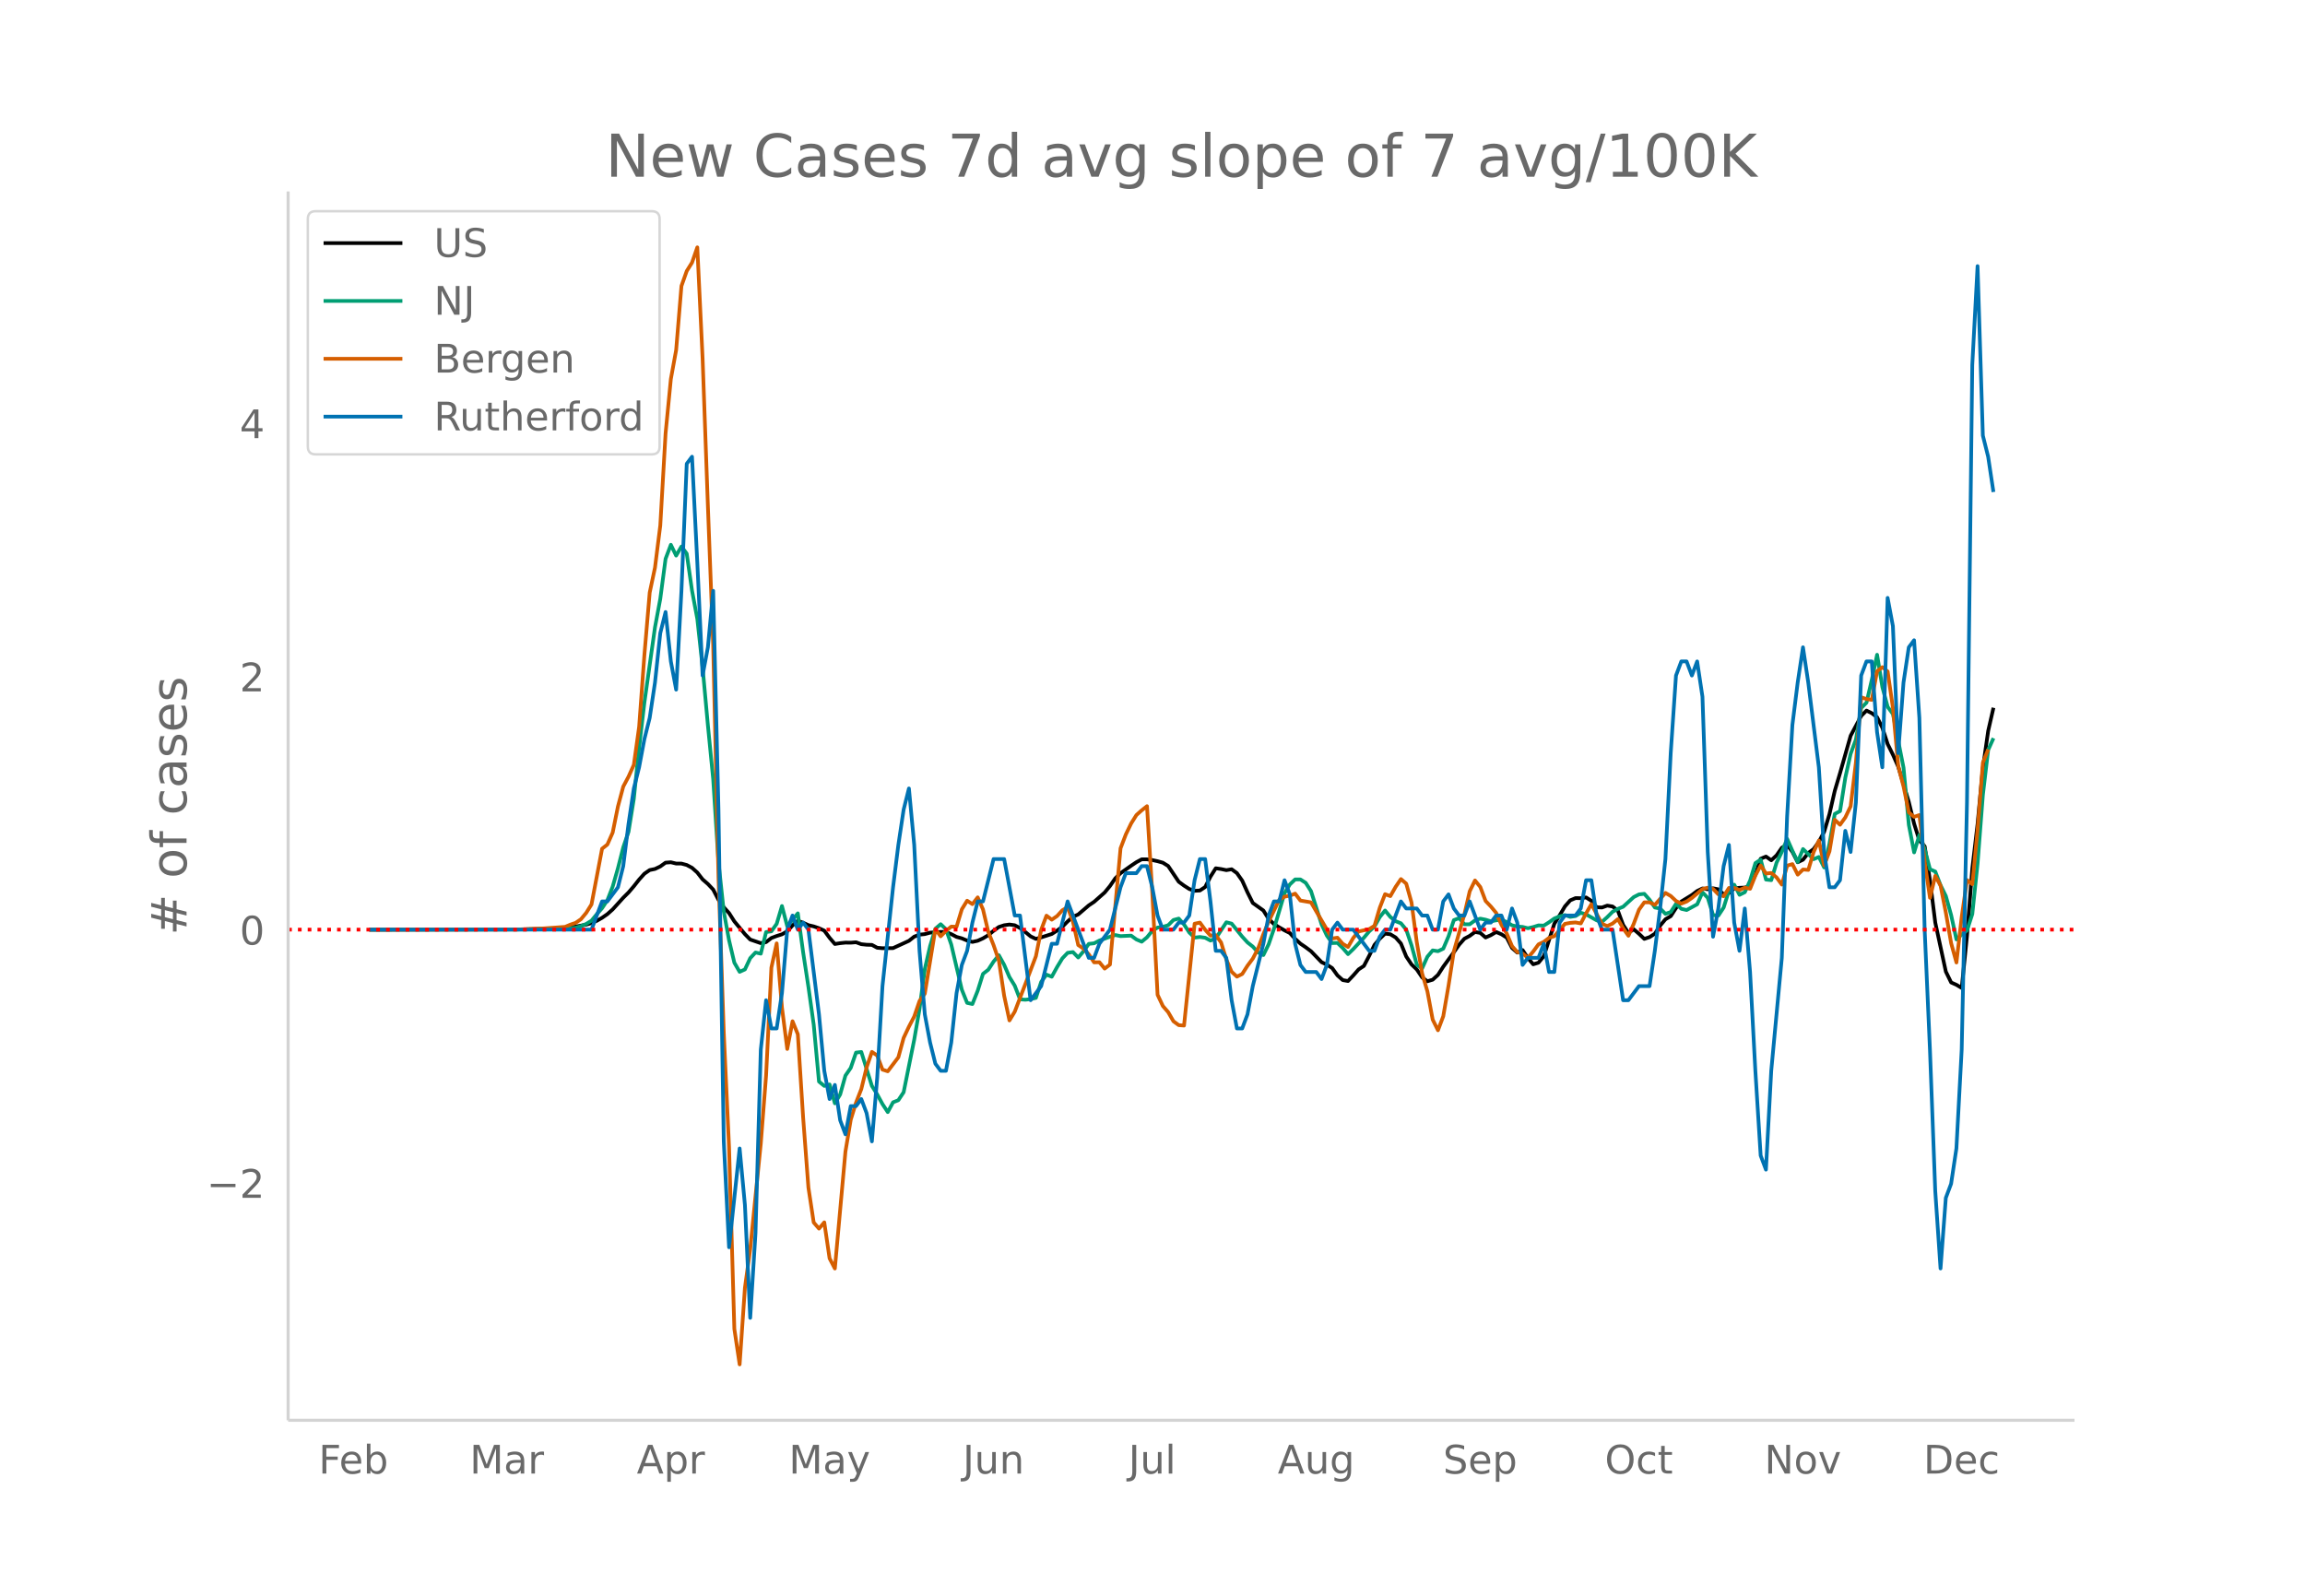 <svg height="864" viewBox="0 0 936 648" width="1248" xmlns="http://www.w3.org/2000/svg" xmlns:xlink="http://www.w3.org/1999/xlink"><defs><style>*{stroke-linecap:butt;stroke-linejoin:round}</style></defs><g id="figure_1"><path d="M0 648h936V0H0z" fill="#fff" id="patch_1"/><g id="axes_1"><path d="M117 576.72h725.4V77.76H117z" fill="none" id="patch_2"/><path clip-path="url(#p085fb343ad)" d="M149.973 377.496l62.293-.103 10.74-.246 4.297-.22 6.444-.677 4.296-.785 2.148-.626 2.148-.926 2.148-1.223 2.148-1.49 2.149-1.913 4.296-4.743 2.148-2.135 2.148-2.516 2.148-2.725 2.148-2.386 2.148-1.483 2.148-.445 2.148-1.022 2.148-1.54 2.148-.155 2.148.52 2.148.009 2.148.574 2.148 1.146 2.148 1.92 2.149 2.773 2.148 1.869 2.148 2.27 2.148 4.157 2.148 3.025 2.148 2.368 2.148 3.372 4.296 5.181 2.148 2.193 4.296 1.474 2.148-.423 2.148-1.675 2.148-.814 2.148-.678 2.149-1.232 2.148-2.382 2.148-1.855 2.148.754 2.148.99 2.148.506 2.148.731 2.148.985 2.148 2.91 2.148 2.516 2.148-.34 2.148-.222 2.148.03 2.148-.173 2.148.786 2.148.225 2.148.06 2.149 1.157 2.148.192 4.296-.044 6.444-2.953 2.148-1.704 2.148-.803 2.148-.228 2.148-.59 4.296-.302 2.148.029 2.148.865 2.148 1.133 2.148.593 2.149.893 2.148.551 2.148-.472 2.148-.978 2.148-1.274 2.148-1.794 2.148-1.546 2.148-.703 2.148-.3 2.148.302 2.148 1.129 2.148 1.609 2.148 1.781 2.148 1.016 2.148-.606 4.297-1.38 2.148-1.384 2.148-1.542 2.148-2.186 2.148-1.875 2.148-.949 4.296-3.679 2.148-1.441 4.296-3.789 2.148-2.625 2.148-3.117 2.148-2.099 4.296-3.037 2.148-1.443 2.149-1.15 2.148-.002 2.148.3 2.148.46 2.148.607 2.148 1.333 4.296 6.394 2.148 1.58 2.148 1.38 2.148.728 2.148-.121 2.148-1.423 2.148-4.212 2.148-3.398 2.148.315 2.149.45 2.148-.367 2.148 1.57 2.148 3.06 2.148 4.77 2.148 4.296 4.296 3.057 2.148 3.432 2.148 2.063 2.148 1.355 2.148 1.214 2.148 1.085 2.148 2.344 2.148 1.97 2.148 1.464 2.148 1.605 4.297 4.455 2.148 1.003 2.148 1.375 2.148 2.982 2.148 1.91 2.148.384 2.148-2.274 2.148-2.448 2.148-1.414 2.148-4.107 2.148-4.432 2.148-2.521 2.148-2.052 2.148.253 2.148 1.311 2.149 2.443 2.148 5.274 2.148 3.222 2.148 2.058 2.148 3.192 2.148 1.595 2.148-.64 2.148-1.95 2.148-3.324 4.296-5.878 2.148-3.062 2.148-2.443 2.148-1.142 2.148-1.585 2.148.386 2.148 1.861 2.149-.954 2.148-1.278 2.148.925 2.148 1.354 2.148 4.198 2.148 1.879 2.148-1.014 2.148 3.235 2.148 2.538 2.148-.655 2.148-2.614 4.296-13.219 2.148-3.403 2.148-3.629 2.148-2.448 2.149-.914 2.148.025 2.148-.295 2.148 1.38 2.148 2.615 2.148.09 2.148-.772 2.148.359 2.148 1.676 2.148 5.815 2.148 3.258 2.148-1.505 2.148 1.864 2.148 2.053 2.148-.727 2.148-1.383 2.148-3.299 2.149-2.562 2.148-1.256 2.148-3.328 2.148-2.626 4.296-2.641 2.148-1.633 2.148-1.036 2.148.341 2.148-.397 2.148.425 2.148 2.051 2.148-.53 2.148-1.894 2.148-.255 2.148-.092 2.148-.624 2.149-4.584 2.148-6.496 2.148-.886 2.148 1.513 2.148-2.003 2.148-3.099 2.148-1.16 2.148 2.852 2.148 4.207 2.148-1.032 2.148-2.742 2.148-1.568 2.148-2.973 2.148-4.068 2.148-7.186 2.148-9.403 2.149-7.25 4.296-15.137 4.296-8.072 2.148-2.16 2.148 1.058 2.148 1.638 2.148 4.304 2.148 6.607 2.148 4.332 2.148 4.863 4.296 14.336 2.148 8.805 2.148 6.813 2.148 2.36 2.149 13.877 2.148 17.117 4.296 19.903 2.148 4.39 2.148.959 2.148 1.284 2.148-21.24 2.148-27.263 2.148-18.18 2.148-22.652 2.148-15.047 2.148-9.407h0" fill="none" stroke="#000" stroke-linecap="round" stroke-width="1.5" id="line2d_1"/><path clip-path="url(#p085fb343ad)" d="M149.973 377.496l70.886-.1 6.444-.207 6.444-.449 2.148-.673 2.148-.892 2.148-1.317 2.148-2.635 2.148-2.433 2.148-3.237 2.149-5.51 2.148-7.49 2.148-8.459 2.148-6.337 2.148-13.385 2.148-20.809 2.148-18.298 4.296-30.52 2.148-11.559 2.148-16.255 2.148-5.712 2.148 4.39 2.148-3.68 2.148 2.882 2.148 15.008 2.148 11.506 2.149 19.687 2.148 23.485 2.148 21.89 2.148 33.644 2.148 20.064 2.148 11.737 2.148 9.084 2.148 3.715 2.148-.974 2.148-4.578 2.148-2.298 2.148.473 2.148-8.777 2.148-.29 2.148-3.036 2.148-7.247 2.149 8.222 4.296-5.245 2.148 15.794 2.148 14.058 2.148 15.333 2.148 23.125 2.148 1.766 2.148-.591 2.148 7.655 2.148-3.591 2.148-7.673 2.148-3.119 2.148-6.213 2.148-.254 4.296 13.786 2.149 3.42 2.148 3.951 2.148 3.255 2.148-3.976 2.148-.844 2.148-3.249 4.296-21.317 2.148-12.439 2.148-16.249 2.148-9.327 2.148-7.052 2.148-1.843 2.148 2.038 2.148 6.214 4.296 18.346 2.149 5.35 2.148.468 2.148-5.4 2.148-6.85 2.148-1.678 2.148-3.302 2.148-2.587 2.148 3.886 2.148 4.986 2.148 3.49 2.148 5.547 2.148.165 2.148-.248 2.148-.502 2.148-6.503 2.148-2.942 2.149.85 2.148-3.91 2.148-3.543 2.148-2.25 2.148-.308 2.148 2.21 2.148-2.511 2.148-3.024 2.148-.237 2.148-1.116 4.296-1.536 2.148-.708 2.148.449 4.296-.207 2.148 1.565 2.149.91 2.148-1.784 2.148-2.634 2.148-1.318 2.148-.295 2.148-.65 2.148-2.132 2.148-.579 2.148 2.404 2.148 3.272 2.148 2.05 2.148-.248 2.148.307 2.148 1.146 2.148-.886 4.297-6.539 2.148.538 4.296 5.292 2.148 2.357 2.148 1.683 2.148 2.375 2.148 1.057 2.148-4.389 2.148-6.284 4.296-14.43 2.148-3.562 2.148-2.043 2.148.006 2.148 1.376 2.148 3.367 4.297 13.514 2.148 4.554 2.148 3.03 2.148-.071 2.148 2.09 2.148 2.476 2.148-2.068 4.296-4.607 2.148-2.569 2.148-1.961 2.148-3.851 2.148-2.664 2.148 2.617 2.148 1.736 2.149.833 2.148 2.605 2.148 6.367 2.148 7.844 2.148 1.53 2.148-4.767 2.148-2.57 2.148.338 2.148-1.028 2.148-5.039 2.148-6.562 2.148-.809 2.148 2.499 2.148.005 2.148-1.583 2.148-.714 2.148.425 2.149.668 2.148-.408 2.148-.195 2.148.91 2.148 1.31 2.148.491 2.148.16 2.148.537 2.148-.484 2.148-.674 2.148.09 2.148-1.365 2.148-1.53 2.148-.863 2.148-.513 2.148.732 2.149-.343 2.148-1.334 2.148.667 4.296 2.416 2.148.602 2.148-1.92 2.148-2.161 2.148-1.17 2.148-.88 4.296-3.916 2.148-1.099 2.148-.23 2.148 2.416 2.148 3.142 2.148.426 2.149 2.155 2.148-.744 2.148-3.349 2.148 2.05 2.148.49 4.296-2.333 2.148-4.844 2.148 2.227 2.148 7.035 2.148.16 2.148-3.26 2.148-6.876 2.148-2.398 2.148 4.117 2.148-1.064 2.148-4.772 2.149-7.058 2.148-1.389 2.148 8.087 2.148.236 2.148-7.106 2.148-4.377 2.148-5.274 2.148 4.873 2.148 4.495 2.148-5.245 4.296 4.122 2.148-.91 2.148 4.265 2.148-9.68 2.148-12.056 2.149-1.146 2.148-13.62 2.148-9.658 2.148-5.812 2.148-12.805 2.148-2.144 2.148-9.256 2.148-10.195 2.148 13.166 2.148 8.003 2.148 2.912 4.296 21.778 2.148 23.213 2.148 11.187 2.148-7.094 2.148 5.783 2.149 8.145 2.148.945 2.148 5.57 2.148 4.383 2.148 7.75 2.148 9.869 2.148-1.99 2.148-1.678 2.148-6.663 2.148-20.602 2.148-27.814 2.148-18.216 2.148-4.76h0" fill="none" stroke="#009e73" stroke-linecap="round" stroke-width="1.5" id="line2d_2"/><path clip-path="url(#p085fb343ad)" d="M149.973 377.496l60.145-.056 6.445-.281 4.296-.17 8.592-.618 2.148-.9 2.148-.732 2.148-1.464 2.148-2.588 2.148-3.433 4.296-22.624 2.148-1.688 2.149-4.84 2.148-10.637 2.148-8.048 2.148-4.052 2.148-4.783 2.148-15.42 2.148-29.265 2.148-25.269 2.148-10.13 2.148-17.108 2.148-37.369 2.148-22.117 2.148-11.762 2.148-26 2.148-6.078 2.148-3.433 2.148-6.191 2.149 45.135 2.148 59.936 2.148 56.503 2.148 94.04 2.148 63.144 2.148 46.71 2.148 73.725 2.148 14.407 2.148-31.122 2.148-15.701 4.296-42.884 2.148-27.576 2.148-43.84 2.148-9.85 2.148 26.057 2.149 16.827 2.148-11.255 2.148 5.29 2.148 33.767 2.148 28.476 2.148 14.182 2.148 2.477 2.148-2.533 2.148 14.632 2.148 4.109 4.296-47.499 2.148-12.888 2.148-6.978 2.148-5.515 2.148-8.78 2.148-6.303 2.149 1.464 2.148 5.74 2.148.675 4.296-5.684 2.148-7.879 2.148-4.558 2.148-4.109 2.148-6.303 2.148-2.982 4.296-26.226 2.148 2.927 2.148-2.195 2.148-1.745 2.148.056 2.148-7.09 2.149-3.49 2.148 1.407 2.148-2.758 2.148 4.897 2.148 9.117 2.148 5.402 2.148 6.247 2.148 14.295 2.148 10.017 2.148-3.545 4.296-11.2 4.296-11.311 2.148-10.75 2.148-5.74 2.149 1.632 2.148-1.463 2.148-2.364 2.148-1.238 2.148 5.853 2.148 9.511 2.148 1.463 2.148 2.308 2.148 3.264 2.148-.057 2.148 2.59 2.148-1.633 4.296-47.217 2.148-5.628 2.148-4.446 2.148-3.433 2.149-1.913 2.148-1.688 2.148 35.173 2.148 41.42 2.148 4.56 2.148 2.476 2.148 3.714 2.148 1.576 2.148.168 4.296-41.364 2.148-.45 2.148 2.926 2.148 2.364 2.148-.169 2.148 2.927 2.149 6.978 2.148 4.953 2.148 1.97 2.148-1.07 2.148-3.377 2.148-2.87 2.148-4.108 2.148-5.853 2.148-5.121 4.296-8.836 2.148-1.238 2.148-.394 2.148-.844 2.148 2.814 4.296.731 8.593 14.689 2.148-.338 2.148 2.477 2.148 1.294 2.148-3.714 2.148-2.59 4.296-.956 2.148-1.35 2.148-7.317 2.148-5.515 2.148.788 2.148-3.77 2.149-3.152 2.148 1.857 2.148 7.654 2.148 16.208 2.148 12.55 2.148 7.316 2.148 11.48 2.148 4.334 2.148-5.684 2.148-12.494 2.148-13.9 4.296-15.083 2.148-9.286 2.148-4.39 2.148 2.646 2.148 5.684 2.149 2.25 2.148 2.59 2.148 4.84 2.148 3.545 2.148 5.121 2.148 2.42 2.148.563 2.148 1.745 2.148-2.533 2.148-2.926 2.148-1.013 2.148-1.632 2.148-.676 4.296-5.008 2.148-.394 2.149-.17 2.148.395 2.148-4.109 2.148-3.714 4.296 7.992 2.148.9 2.148-1.013 2.148-1.8 2.148 3.713 2.148 3.04 2.148-4.84 2.148-5.74 2.148-2.984h2.148l2.148 1.013 4.297-4.84 2.148 1.239 2.148 2.026 2.148 1.069 2.148-.844 2.148-1.463 4.296-3.602 2.148-.563 2.148.506 2.148 2.195 2.148.788 2.148-3.376h2.148l2.148.844 2.148-.957 2.148.45 2.149-5.402 2.148-4.052 2.148 3.264 2.148-.225 2.148 1.8 2.148 2.927 2.148-7.71 2.148-.62 2.148 4.278 2.148-2.082 2.148.168 2.148-7.203 2.148-4.728 2.148 10.13 2.148-5.74 2.148-12.831 2.149 2.026 2.148-2.983 2.148-4.502 2.148-17.84 2.148-26.45 2.148.73 2.148.338 2.148-11.65 2.148-1.631 2.148 1.744 2.148 14.858 2.148 23.58 2.148 8.273 2.148 10.524 2.148 1.801 2.148-.732 2.148 19.191 2.149 14.407 2.148-8.892 2.148 3.996 2.148 10.974 2.148 12.381 2.148 7.823 2.148-18.572 2.148-14.913 2.148 1.688 2.148-22.23 2.148-27.126 2.148-5.402h0" fill="none" stroke="#d55e00" stroke-linecap="round" stroke-width="1.5" id="line2d_3"/><path clip-path="url(#p085fb343ad)" d="M149.973 377.496h90.218l4.296-11.465h2.148l4.297-5.733 2.148-8.599 2.148-17.198 2.148-14.331 2.148-8.6 2.148-11.465 2.148-8.599 2.148-14.331 2.148-20.065 2.148-8.599 2.148 20.065 2.148 11.465 2.148-40.129 2.148-51.593 2.148-2.867 2.148 42.995 2.149 45.861 2.148-11.465 2.148-22.93 2.148 88.856 2.148 134.717 2.148 42.995 4.296-40.129 2.148 22.93 2.148 45.862 2.148-34.396 2.148-74.524 2.148-20.065 2.148 11.466h2.148l2.148-14.332 2.149-25.797 2.148-5.732 2.148 5.732 2.148-2.866 2.148 2.866 4.296 34.396 2.148 22.93 2.148 11.466 2.148-5.733 2.148 14.332 2.148 5.733 2.148-11.466h2.148l2.148-2.866 2.148 5.733 2.148 11.465 2.149-25.797 2.148-37.262 4.296-40.129 2.148-17.198 2.148-14.331 2.148-8.6 2.148 22.931 2.148 42.995 2.148 25.797 2.148 11.465 2.148 8.6 2.148 2.866h2.148l2.148-11.466 2.148-20.064 2.148-11.465 2.149-5.733 2.148-11.465 2.148-8.6h2.148l4.296-17.197h4.296l4.296 22.93h2.148l4.296 34.396 4.296-5.732 4.297-17.198h2.148l4.296-17.198 8.592 22.93h2.148l2.148-5.732 4.296-5.733 4.296-17.198 2.148-5.732h4.296l2.149-2.867h2.148l2.148 8.6 2.148 11.465 2.148 5.732h4.296l2.148-2.866h2.148l2.148-2.866 2.148-14.332 2.148-8.6h2.148l2.148 17.199 2.148 20.064h2.148l2.149 2.866 2.148 17.198 2.148 11.466h2.148l2.148-5.733 2.148-11.465 4.296-17.198 2.148-11.465 2.148-5.733h2.148l2.148-8.6 2.148 5.734 2.148 20.064 2.148 8.599 2.148 2.866h4.297l2.148 2.866 2.148-5.732 2.148-14.332 2.148-2.866 2.148 2.866h4.296l6.444 8.6h2.148l2.148-5.733 2.148-2.867h2.148l4.297-11.465 2.148 2.866h4.296l2.148 2.867h2.148l2.148 5.732h2.148l2.148-11.465 2.148-2.866 2.148 5.732 2.148 2.867h2.148l2.148-5.733 4.296 11.465 2.148-2.866h2.149l2.148-2.866h2.148l2.148 5.732 2.148-8.599 2.148 5.733 2.148 17.198 2.148-2.867h4.296l2.148-5.732 2.148 11.465h2.148l2.148-20.064 2.148-2.866h4.297l2.148-2.867 2.148-11.465h2.148l2.148 14.332 2.148 5.732h4.296l4.296 28.663h2.148l4.296-5.732h4.296l2.148-14.332 2.148-17.198 2.149-20.064 2.148-42.995 2.148-31.53 2.148-5.732h2.148l2.148 5.732 2.148-5.732 2.148 14.331 2.148 63.06 2.148 34.396 2.148-11.466 2.148-17.198 2.148-8.599 2.148 31.53 2.148 11.465 2.148-17.198 2.148 25.797 2.149 40.129 2.148 34.396 2.148 5.732 2.148-40.128 4.296-45.862 2.148-57.326 2.148-37.262 2.148-17.198 2.148-14.332 2.148 14.332 4.296 34.396 2.148 34.396 2.148 14.331h2.148l2.149-2.866 2.148-20.064 2.148 8.599 2.148-20.065 2.148-51.594 2.148-5.732h2.148l2.148 28.663 2.148 14.332 2.148-68.792 2.148 11.465 2.148 51.594 2.148-28.663 2.148-14.332 2.148-2.866 2.148 31.53 2.148 85.99 2.149 48.727 2.148 57.326 2.148 31.53 2.148-28.663 2.148-5.733 2.148-14.332 2.148-40.128 2.148-100.322 2.148-177.712 2.148-40.129 2.148 68.792 2.148 8.6 2.148 14.33h0" fill="none" stroke="#0072b2" stroke-linecap="round" stroke-width="1.5" id="line2d_4"/><path clip-path="url(#p085fb343ad)" d="M117 377.496h725.4" fill="none" stroke="red" stroke-dasharray="1.5,2.475" stroke-width="1.5" id="line2d_5"/><path d="M117 576.72V77.76" fill="none" stroke="#d3d3d3" stroke-linecap="square" stroke-width="1.25" id="patch_3"/><path d="M117 576.72h725.4" fill="none" stroke="#d3d3d3" stroke-linecap="square" stroke-width="1.25" id="patch_4"/><g id="matplotlib.axis_1"><g id="xtick_1"><g transform="matrix(.16 0 0 -.16 129.366 598.378)" fill="#696969" id="text_1"><defs><path d="M9.813 72.906h41.89v-8.312H19.672V43.109h28.906v-8.297H19.672V0h-9.86z" id="DejaVuSans-70"/><path d="M56.203 29.594v-4.39H14.891q.593-9.282 5.593-14.142 5-4.859 13.938-4.859 5.172 0 10.031 1.266 4.86 1.265 9.656 3.812v-8.5Q49.266.734 44.187-.344 39.11-1.422 33.892-1.422q-13.094 0-20.735 7.61-7.64 7.625-7.64 20.625 0 13.421 7.25 21.296Q20.016 56 32.328 56q11.031 0 17.453-7.11 6.422-7.093 6.422-19.296zm-8.984 2.64q-.094 7.36-4.125 11.75-4.032 4.407-10.672 4.407-7.516 0-12.031-4.25-4.516-4.25-5.203-11.97z" id="DejaVuSans-101"/><path d="M48.688 27.297q0 9.906-4.079 15.547-4.078 5.64-11.203 5.64-7.14 0-11.218-5.64-4.079-5.64-4.079-15.547 0-9.906 4.078-15.547 4.079-5.64 11.22-5.64 7.124 0 11.202 5.64t4.078 15.547zM18.108 46.39q2.844 4.875 7.157 7.234Q29.594 56 35.594 56q9.968 0 16.187-7.906 6.235-7.907 6.235-20.797T51.78 6.484q-6.218-7.906-16.187-7.906-6 0-10.328 2.375-4.313 2.375-7.157 7.25V0H9.08v75.984h9.03z" id="DejaVuSans-98"/></defs><use xlink:href="#DejaVuSans-70"/><use x="52.02" xlink:href="#DejaVuSans-101"/><use x="113.543" xlink:href="#DejaVuSans-98"/></g></g><g id="xtick_2"><g transform="matrix(.16 0 0 -.16 190.729 598.378)" fill="#696969" id="text_2"><defs><path d="M9.813 72.906h14.703l18.593-49.61 18.703 49.61h14.704V0H66.89v64.016l-18.797-50h-9.907l-18.796 50V0H9.813z" id="DejaVuSans-77"/><path d="M34.281 27.484q-10.89 0-15.093-2.484-4.204-2.484-4.204-8.5 0-4.781 3.157-7.594 3.156-2.797 8.562-2.797 7.485 0 12 5.297 4.516 5.297 4.516 14.078v2zm17.922 3.72V0H43.22v8.297Q40.14 3.328 35.547.953q-4.594-2.375-11.234-2.375-8.391 0-13.36 4.719Q6 8.016 6 15.922q0 9.219 6.172 13.906 6.187 4.688 18.437 4.688h12.61v.89q0 6.203-4.078 9.594-4.078 3.39-11.453 3.39-4.688 0-9.141-1.124-4.438-1.125-8.531-3.375v8.312q4.921 1.906 9.562 2.844 4.64.953 9.031.953 11.875 0 17.735-6.156 5.86-6.14 5.86-18.64z" id="DejaVuSans-97"/><path d="M41.11 46.297q-1.516.875-3.297 1.281Q36.03 48 33.89 48q-7.625 0-11.703-4.953-4.079-4.953-4.079-14.234V0H9.08v54.688h9.03v-8.5q2.844 4.984 7.375 7.39Q30.031 56 36.531 56q.922 0 2.047-.125 1.125-.11 2.484-.36z" id="DejaVuSans-114"/></defs><use xlink:href="#DejaVuSans-77"/><use x="86.279" xlink:href="#DejaVuSans-97"/><use x="147.559" xlink:href="#DejaVuSans-114"/></g></g><g id="xtick_3"><g transform="matrix(.16 0 0 -.16 258.572 598.378)" fill="#696969" id="text_3"><defs><path d="M34.188 63.188L20.797 26.906h26.812zm-5.579 9.718h11.188L67.578 0h-10.25l-6.64 18.703h-32.86L11.188 0H.78z" id="DejaVuSans-65"/><path d="M18.11 8.203v-29H9.077v75.484h9.031v-8.296q2.844 4.875 7.157 7.234Q29.594 56 35.594 56q9.968 0 16.187-7.906 6.235-7.907 6.235-20.797T51.78 6.484q-6.218-7.906-16.187-7.906-6 0-10.328 2.375-4.313 2.375-7.157 7.25zm30.578 19.094q0 9.906-4.079 15.547-4.078 5.64-11.203 5.64-7.14 0-11.218-5.64-4.079-5.64-4.079-15.547 0-9.906 4.078-15.547 4.079-5.64 11.22-5.64 7.124 0 11.202 5.64t4.078 15.547z" id="DejaVuSans-112"/></defs><use xlink:href="#DejaVuSans-65"/><use x="68.408" xlink:href="#DejaVuSans-112"/><use x="131.885" xlink:href="#DejaVuSans-114"/></g></g><g id="xtick_4"><g transform="matrix(.16 0 0 -.16 320.314 598.378)" fill="#696969" id="text_4"><defs><path d="M32.172-5.078q-3.797-9.766-7.422-12.735-3.61-2.984-9.656-2.984H7.906v7.516h5.282q3.703 0 5.75 1.765Q21-9.766 23.483-3.219l1.61 4.094-22.11 53.813H12.5l17.094-42.766 17.093 42.766h9.516z" id="DejaVuSans-121"/></defs><use xlink:href="#DejaVuSans-77"/><use x="86.279" xlink:href="#DejaVuSans-97"/><use x="147.559" xlink:href="#DejaVuSans-121"/></g></g><g id="xtick_5"><g transform="matrix(.16 0 0 -.16 390.944 598.378)" fill="#696969" id="text_5"><defs><path d="M9.813 72.906h9.859V5.078q0-13.187-5-19.14-5-5.954-16.094-5.954h-3.75v8.297h3.078q6.531 0 9.219 3.672Q9.813-4.39 9.813 5.078z" id="DejaVuSans-74"/><path d="M8.5 21.578v33.11h8.984V21.922q0-7.766 3.016-11.656 3.031-3.875 9.094-3.875 7.265 0 11.484 4.64 4.234 4.64 4.234 12.656v31h8.985V0h-8.984v8.406Q42.047 3.422 37.718 1q-4.313-2.422-10.032-2.422-9.421 0-14.312 5.86Q8.5 10.296 8.5 21.578zM31.11 56z" id="DejaVuSans-117"/><path d="M54.89 33.016V0h-8.984v32.719q0 7.765-3.031 11.61-3.031 3.858-9.078 3.858-7.281 0-11.484-4.64-4.204-4.625-4.204-12.64V0H9.08v54.688h9.03v-8.5q3.235 4.937 7.594 7.374Q30.078 56 35.797 56q9.422 0 14.25-5.828 4.844-5.828 4.844-17.156z" id="DejaVuSans-110"/></defs><use xlink:href="#DejaVuSans-74"/><use x="29.492" xlink:href="#DejaVuSans-117"/><use x="92.871" xlink:href="#DejaVuSans-110"/></g></g><g id="xtick_6"><g transform="matrix(.16 0 0 -.16 458.233 598.378)" fill="#696969" id="text_6"><defs><path d="M9.422 75.984h8.984V0H9.422z" id="DejaVuSans-108"/></defs><use xlink:href="#DejaVuSans-74"/><use x="29.492" xlink:href="#DejaVuSans-117"/><use x="92.871" xlink:href="#DejaVuSans-108"/></g></g><g id="xtick_7"><g transform="matrix(.16 0 0 -.16 518.854 598.378)" fill="#696969" id="text_7"><defs><path d="M45.406 27.984q0 9.766-4.031 15.125-4.016 5.375-11.297 5.375-7.219 0-11.25-5.375-4.031-5.359-4.031-15.125 0-9.718 4.031-15.093t11.25-5.375q7.281 0 11.297 5.375 4.031 5.375 4.031 15.093zm8.985-21.203q0-13.953-6.203-20.765Q42-20.797 29.203-20.797q-4.734 0-8.937.703-4.203.703-8.157 2.172v8.735q3.954-2.141 7.813-3.157 3.86-1.031 7.86-1.031 8.843 0 13.234 4.61 4.39 4.609 4.39 13.937v4.453q-2.781-4.844-7.125-7.234Q33.938 0 27.875 0 17.828 0 11.672 7.656q-6.156 7.672-6.156 20.328 0 12.688 6.156 20.344Q17.828 56 27.875 56q6.063 0 10.406-2.39 4.344-2.391 7.125-7.22v8.297h8.985z" id="DejaVuSans-103"/></defs><use xlink:href="#DejaVuSans-65"/><use x="68.408" xlink:href="#DejaVuSans-117"/><use x="131.787" xlink:href="#DejaVuSans-103"/></g></g><g id="xtick_8"><g transform="matrix(.16 0 0 -.16 585.985 598.378)" fill="#696969" id="text_8"><defs><path d="M53.516 70.516V60.89q-5.61 2.687-10.594 4-4.984 1.328-9.625 1.328-8.047 0-12.422-3.125t-4.375-8.89q0-4.845 2.906-7.313 2.907-2.453 11.016-3.97l5.953-1.218q11.031-2.11 16.281-7.406 5.25-5.297 5.25-14.172 0-10.61-7.11-16.078-7.093-5.469-20.812-5.469-5.172 0-11.015 1.172Q13.14.922 6.89 3.219v10.156q6-3.36 11.765-5.078 5.766-1.703 11.328-1.703 8.438 0 13.032 3.312 4.593 3.328 4.593 9.485 0 5.359-3.297 8.39-3.296 3.032-10.812 4.547L27.484 33.5q-11.03 2.188-15.968 6.875-4.922 4.688-4.922 13.047 0 9.672 6.812 15.234 6.813 5.563 18.766 5.563 5.14 0 10.453-.938 5.328-.922 10.89-2.765z" id="DejaVuSans-83"/></defs><use xlink:href="#DejaVuSans-83"/><use x="63.477" xlink:href="#DejaVuSans-101"/><use x="125" xlink:href="#DejaVuSans-112"/></g></g><g id="xtick_9"><g transform="matrix(.16 0 0 -.16 651.675 598.378)" fill="#696969" id="text_9"><defs><path d="M39.406 66.219q-10.75 0-17.078-8.016-6.312-8-6.312-21.828 0-13.766 6.312-21.781 6.328-8 17.078-8 10.735 0 17.016 8 6.281 8.015 6.281 21.781 0 13.828-6.281 21.828-6.281 8.016-17.016 8.016zm0 8q15.328 0 24.5-10.281 9.188-10.282 9.188-27.563 0-17.234-9.188-27.516-9.172-10.28-24.5-10.28-15.375 0-24.593 10.25-9.204 10.265-9.204 27.546t9.204 27.563q9.218 10.28 24.593 10.28z" id="DejaVuSans-79"/><path d="M48.781 52.594v-8.407q-3.812 2.11-7.64 3.157-3.828 1.047-7.735 1.047-8.75 0-13.593-5.547-4.829-5.532-4.829-15.547 0-10.016 4.829-15.563 4.843-5.53 13.593-5.53 3.907 0 7.735 1.046 3.828 1.047 7.64 3.156V2.094Q45.016.344 40.984-.531q-4.015-.89-8.562-.89-12.36 0-19.64 7.765-7.266 7.765-7.266 20.953 0 13.375 7.343 21.031Q20.22 56 33.016 56q4.14 0 8.093-.86 3.953-.843 7.672-2.546z" id="DejaVuSans-99"/><path d="M18.313 70.219V54.688h18.5v-6.985h-18.5V18.016q0-6.688 1.828-8.594 1.828-1.906 7.453-1.906h9.218V0h-9.218q-10.407 0-14.36 3.875-3.953 3.89-3.953 14.14v29.688H2.687v6.984h6.594V70.22z" id="DejaVuSans-116"/></defs><use xlink:href="#DejaVuSans-79"/><use x="78.711" xlink:href="#DejaVuSans-99"/><use x="133.691" xlink:href="#DejaVuSans-116"/></g></g><g id="xtick_10"><g transform="matrix(.16 0 0 -.16 716.482 598.378)" fill="#696969" id="text_10"><defs><path d="M9.813 72.906h13.28l32.329-60.984v60.984h9.562V0h-13.28L19.39 60.984V0H9.813z" id="DejaVuSans-78"/><path d="M30.61 48.39q-7.22 0-11.422-5.64-4.204-5.64-4.204-15.453 0-9.813 4.172-15.453 4.188-5.64 11.453-5.64 7.188 0 11.375 5.655 4.203 5.672 4.203 15.438 0 9.719-4.203 15.406-4.187 5.688-11.375 5.688zm0 7.61q11.718 0 18.406-7.625 6.703-7.61 6.703-21.078 0-13.422-6.703-21.078-6.688-7.64-18.407-7.64-11.765 0-18.437 7.64-6.656 7.656-6.656 21.078 0 13.469 6.656 21.078Q18.844 56 30.609 56z" id="DejaVuSans-111"/><path d="M2.984 54.688H12.5L29.594 8.797l17.093 45.89h9.516L35.687 0H23.485z" id="DejaVuSans-118"/></defs><use xlink:href="#DejaVuSans-78"/><use x="74.805" xlink:href="#DejaVuSans-111"/><use x="135.986" xlink:href="#DejaVuSans-118"/></g></g><g id="xtick_11"><g transform="matrix(.16 0 0 -.16 781.058 598.378)" fill="#696969" id="text_11"><defs><path d="M19.672 64.797V8.109h11.922q15.093 0 22.093 6.829 7 6.843 7 21.593 0 14.64-7 21.453-7 6.813-22.093 6.813zm-9.86 8.11h20.266q21.188 0 31.094-8.813 9.922-8.813 9.922-27.563 0-18.86-9.969-27.703Q51.172 0 30.078 0H9.813z" id="DejaVuSans-68"/></defs><use xlink:href="#DejaVuSans-68"/><use x="77.002" xlink:href="#DejaVuSans-101"/><use x="138.525" xlink:href="#DejaVuSans-99"/></g></g></g><g id="matplotlib.axis_2"><g id="ytick_1"><g transform="matrix(.16 0 0 -.16 83.912 486.401)" fill="#696969" id="text_12"><defs><path d="M10.594 35.5h62.593v-8.297H10.594z" id="DejaVuSans-8722"/><path d="M19.188 8.297h34.421V0H7.33v8.297q5.609 5.812 15.296 15.594 9.703 9.797 12.188 12.64 4.734 5.313 6.609 9 1.89 3.688 1.89 7.25 0 5.813-4.078 9.469-4.078 3.672-10.625 3.672-4.64 0-9.797-1.61-5.14-1.609-11-4.89v9.969Q13.767 71.78 18.938 73q5.188 1.219 9.485 1.219 11.328 0 18.062-5.672 6.735-5.656 6.735-15.125 0-4.5-1.688-8.531-1.672-4.016-6.125-9.485-1.218-1.422-7.765-8.187-6.532-6.766-18.453-18.922z" id="DejaVuSans-50"/></defs><use xlink:href="#DejaVuSans-8722"/><use x="83.789" xlink:href="#DejaVuSans-50"/></g></g><g id="ytick_2"><g transform="matrix(.16 0 0 -.16 97.32 383.575)" fill="#696969" id="text_13"><defs><path d="M31.781 66.406q-7.61 0-11.453-7.5Q16.5 51.422 16.5 36.375q0-14.984 3.828-22.484 3.844-7.5 11.453-7.5 7.672 0 11.5 7.5 3.844 7.5 3.844 22.484 0 15.047-3.844 22.531-3.828 7.5-11.5 7.5zm0 7.813q12.266 0 18.735-9.703 6.468-9.688 6.468-28.141 0-18.406-6.468-28.11-6.47-9.687-18.735-9.687-12.25 0-18.718 9.688-6.47 9.703-6.47 28.109 0 18.453 6.47 28.14Q19.53 74.22 31.78 74.22z" id="DejaVuSans-48"/></defs><use xlink:href="#DejaVuSans-48"/></g></g><g id="ytick_3"><use xlink:href="#DejaVuSans-50" transform="matrix(.16 0 0 -.16 97.32 280.749)" fill="#696969" id="text_14"/></g><g id="ytick_4"><g transform="matrix(.16 0 0 -.16 97.32 177.922)" fill="#696969" id="text_15"><defs><path d="M37.797 64.313L12.89 25.39h24.906zm-2.594 8.593H47.61V25.391h10.407v-8.203H47.609V0h-9.812v17.188H4.89v9.515z" id="DejaVuSans-52"/></defs><use xlink:href="#DejaVuSans-52"/></g></g><g transform="matrix(0 -.2 -.2 0 75.753 379.813)" fill="#696969" id="text_16"><defs><path d="M51.125 44H36.922l-4.11-16.313h14.313zm-7.328 27.781l-5.078-20.265h14.265L58.11 71.78h7.813L60.89 51.516h15.234V44h-17.14l-4-16.313h15.53V20.22H53.079L48 0h-7.813l5.032 20.219H30.906L25.875 0h-7.86l5.079 20.219H7.719v7.468h17.187L29 44H13.281v7.516h17.625l4.985 20.265z" id="DejaVuSans-35"/><path d="M37.11 75.984V68.5h-8.594q-4.828 0-6.72-1.953-1.874-1.953-1.874-7.031v-4.828h14.797v-6.985H19.922V0H10.89v47.703H2.297v6.984h8.594V58.5q0 9.125 4.25 13.297 4.25 4.187 13.468 4.187z" id="DejaVuSans-102"/><path d="M44.281 53.078v-8.5q-3.797 1.953-7.906 2.922-4.094.984-8.5.984-6.688 0-10.031-2.047-3.344-2.046-3.344-6.156 0-3.125 2.39-4.906 2.391-1.781 9.626-3.39l3.078-.688q9.562-2.047 13.593-5.781 4.032-3.735 4.032-10.422 0-7.625-6.032-12.078-6.03-4.438-16.578-4.438-4.39 0-9.156.86Q10.688.296 5.422 2v9.281q4.984-2.594 9.812-3.89 4.829-1.282 9.579-1.282 6.343 0 9.75 2.172 3.421 2.172 3.421 6.125 0 3.656-2.468 5.61-2.453 1.953-10.813 3.765l-3.125.735q-8.344 1.75-12.062 5.39-3.704 3.64-3.704 9.985 0 7.718 5.47 11.906Q16.75 56 26.811 56q4.97 0 9.36-.734 4.406-.72 8.11-2.188z" id="DejaVuSans-115"/></defs><use xlink:href="#DejaVuSans-35"/><use x="83.789" xlink:href="#DejaVuSans-32"/><use x="115.576" xlink:href="#DejaVuSans-111"/><use x="176.758" xlink:href="#DejaVuSans-102"/><use x="211.963" xlink:href="#DejaVuSans-32"/><use x="243.75" xlink:href="#DejaVuSans-99"/><use x="298.73" xlink:href="#DejaVuSans-97"/><use x="360.01" xlink:href="#DejaVuSans-115"/><use x="412.109" xlink:href="#DejaVuSans-101"/><use x="473.633" xlink:href="#DejaVuSans-115"/></g></g><g transform="matrix(.24 0 0 -.24 245.86 71.76)" fill="#696969" id="text_17"><defs><path d="M4.203 54.688h8.985l11.234-42.672 11.172 42.672h10.593l11.235-42.672 11.187 42.672h8.985L63.28 0H52.688L40.922 44.828 29.109 0H18.5z" id="DejaVuSans-119"/><path d="M64.406 67.281v-10.39q-4.984 4.64-10.625 6.922-5.64 2.296-11.984 2.296-12.5 0-19.14-7.64-6.641-7.64-6.641-22.094 0-14.406 6.64-22.047 6.64-7.64 19.14-7.64 6.345 0 11.985 2.296 5.64 2.297 10.625 6.938V5.609Q59.234 2.094 53.437.33q-5.78-1.75-12.218-1.75-16.563 0-26.094 10.124-9.516 10.14-9.516 27.672 0 17.578 9.516 27.703 9.531 10.14 26.094 10.14 6.531 0 12.312-1.734 5.797-1.734 10.875-5.203z" id="DejaVuSans-67"/><path d="M8.203 72.906h46.875v-4.203L28.61 0H18.312L43.22 64.594H8.203z" id="DejaVuSans-55"/><path d="M45.406 46.39v29.594h8.985V0h-8.985v8.203Q42.578 3.328 38.25.953q-4.313-2.375-10.375-2.375-9.906 0-16.14 7.906-6.22 7.922-6.22 20.813 0 12.89 6.22 20.797Q17.968 56 27.874 56q6.063 0 10.375-2.375 4.328-2.36 7.156-7.234zm-30.61-19.093q0-9.906 4.079-15.547 4.078-5.64 11.203-5.64 7.125 0 11.219 5.64 4.11 5.64 4.11 15.547 0 9.906-4.11 15.547-4.094 5.64-11.219 5.64-7.125 0-11.203-5.64-4.078-5.64-4.078-15.547z" id="DejaVuSans-100"/><path d="M25.39 72.906h8.297L8.297-9.28H0z" id="DejaVuSans-47"/><path d="M12.406 8.297h16.11v55.625l-17.532-3.516v8.985l17.438 3.515h9.86V8.296H54.39V0H12.406z" id="DejaVuSans-49"/><path d="M9.813 72.906h9.859V42.094L52.39 72.906h12.703L28.906 38.922 67.672 0H54.688L19.672 35.11V0h-9.86z" id="DejaVuSans-75"/></defs><use xlink:href="#DejaVuSans-78"/><use x="74.805" xlink:href="#DejaVuSans-101"/><use x="136.328" xlink:href="#DejaVuSans-119"/><use x="218.115" xlink:href="#DejaVuSans-32"/><use x="249.902" xlink:href="#DejaVuSans-67"/><use x="319.727" xlink:href="#DejaVuSans-97"/><use x="381.006" xlink:href="#DejaVuSans-115"/><use x="433.105" xlink:href="#DejaVuSans-101"/><use x="494.629" xlink:href="#DejaVuSans-115"/><use x="546.729" xlink:href="#DejaVuSans-32"/><use x="578.516" xlink:href="#DejaVuSans-55"/><use x="642.139" xlink:href="#DejaVuSans-100"/><use x="705.615" xlink:href="#DejaVuSans-32"/><use x="737.402" xlink:href="#DejaVuSans-97"/><use x="798.682" xlink:href="#DejaVuSans-118"/><use x="857.861" xlink:href="#DejaVuSans-103"/><use x="921.338" xlink:href="#DejaVuSans-32"/><use x="953.125" xlink:href="#DejaVuSans-115"/><use x="1005.225" xlink:href="#DejaVuSans-108"/><use x="1033.008" xlink:href="#DejaVuSans-111"/><use x="1094.189" xlink:href="#DejaVuSans-112"/><use x="1157.666" xlink:href="#DejaVuSans-101"/><use x="1219.189" xlink:href="#DejaVuSans-32"/><use x="1250.977" xlink:href="#DejaVuSans-111"/><use x="1312.158" xlink:href="#DejaVuSans-102"/><use x="1347.363" xlink:href="#DejaVuSans-32"/><use x="1379.15" xlink:href="#DejaVuSans-55"/><use x="1442.773" xlink:href="#DejaVuSans-32"/><use x="1474.561" xlink:href="#DejaVuSans-97"/><use x="1535.84" xlink:href="#DejaVuSans-118"/><use x="1595.02" xlink:href="#DejaVuSans-103"/><use x="1658.496" xlink:href="#DejaVuSans-47"/><use x="1692.188" xlink:href="#DejaVuSans-49"/><use x="1755.811" xlink:href="#DejaVuSans-48"/><use x="1819.434" xlink:href="#DejaVuSans-48"/><use x="1883.057" xlink:href="#DejaVuSans-75"/></g><g id="legend_1"><path d="M128.2 184.5h136.45q3.2 0 3.2-3.2V88.96q0-3.2-3.2-3.2H128.2q-3.2 0-3.2 3.2v92.34q0 3.2 3.2 3.2z" fill="none" opacity=".8" stroke="#ccc" id="patch_5"/><path d="M131.4 98.718h32" fill="none" stroke="#000" stroke-linecap="round" stroke-width="1.5" id="line2d_6"/><g transform="matrix(.16 0 0 -.16 176.2 104.317)" fill="#696969" id="text_18"><defs><path d="M8.688 72.906h9.921V28.61q0-11.718 4.235-16.875 4.25-5.14 13.781-5.14 9.469 0 13.719 5.14 4.25 5.157 4.25 16.875v44.297H64.5V27.391q0-14.25-7.063-21.532-7.046-7.28-20.812-7.28-13.828 0-20.89 7.28-7.047 7.282-7.047 21.532z" id="DejaVuSans-85"/></defs><use xlink:href="#DejaVuSans-85"/><use x="73.193" xlink:href="#DejaVuSans-83"/></g><path d="M131.4 122.203h32" fill="none" stroke="#009e73" stroke-linecap="round" stroke-width="1.5" id="line2d_8"/><g transform="matrix(.16 0 0 -.16 176.2 127.802)" fill="#696969" id="text_19"><use xlink:href="#DejaVuSans-78"/><use x="74.805" xlink:href="#DejaVuSans-74"/></g><path d="M131.4 145.688h32" fill="none" stroke="#d55e00" stroke-linecap="round" stroke-width="1.5" id="line2d_10"/><g transform="matrix(.16 0 0 -.16 176.2 151.287)" fill="#696969" id="text_20"><defs><path d="M19.672 34.813V8.108H35.5q7.953 0 11.781 3.297 3.844 3.297 3.844 10.078 0 6.844-3.844 10.078-3.828 3.25-11.781 3.25zm0 29.984V42.828h14.61q7.218 0 10.75 2.703 3.546 2.719 3.546 8.282 0 5.515-3.547 8.25-3.531 2.734-10.75 2.734zm-9.86 8.11h25.204q11.28 0 17.375-4.688Q58.5 63.53 58.5 54.89q0-6.703-3.125-10.657-3.125-3.953-9.188-4.922 7.282-1.562 11.313-6.53 4.031-4.954 4.031-12.376 0-9.765-6.64-15.093Q48.25 0 35.984 0H9.812z" id="DejaVuSans-66"/></defs><use xlink:href="#DejaVuSans-66"/><use x="68.604" xlink:href="#DejaVuSans-101"/><use x="130.127" xlink:href="#DejaVuSans-114"/><use x="169.49" xlink:href="#DejaVuSans-103"/><use x="232.967" xlink:href="#DejaVuSans-101"/><use x="294.49" xlink:href="#DejaVuSans-110"/></g><path d="M131.4 169.173h32" fill="none" stroke="#0072b2" stroke-linecap="round" stroke-width="1.5" id="line2d_12"/><g transform="matrix(.16 0 0 -.16 176.2 174.773)" fill="#696969" id="text_21"><defs><path d="M44.39 34.188q3.172-1.079 6.172-4.594 3-3.516 6.032-9.672L66.609 0H56l-9.313 18.703q-3.624 7.328-7.015 9.719-3.39 2.39-9.25 2.39h-10.75V0h-9.86v72.906h22.266q12.5 0 18.656-5.234 6.157-5.219 6.157-15.766 0-6.89-3.203-11.437-3.204-4.532-9.297-6.282zM19.673 64.797V38.922h12.406q7.125 0 10.766 3.297 3.64 3.297 3.64 9.687 0 6.39-3.64 9.64-3.64 3.25-10.766 3.25z" id="DejaVuSans-82"/><path d="M54.89 33.016V0h-8.984v32.719q0 7.765-3.031 11.61-3.031 3.858-9.078 3.858-7.281 0-11.484-4.64-4.204-4.625-4.204-12.64V0H9.08v75.984h9.03V46.188q3.235 4.937 7.594 7.374Q30.078 56 35.797 56q9.422 0 14.25-5.828 4.844-5.828 4.844-17.156z" id="DejaVuSans-104"/></defs><use xlink:href="#DejaVuSans-82"/><use x="64.982" xlink:href="#DejaVuSans-117"/><use x="128.361" xlink:href="#DejaVuSans-116"/><use x="167.57" xlink:href="#DejaVuSans-104"/><use x="230.949" xlink:href="#DejaVuSans-101"/><use x="292.473" xlink:href="#DejaVuSans-114"/><use x="333.586" xlink:href="#DejaVuSans-102"/><use x="368.791" xlink:href="#DejaVuSans-111"/><use x="429.973" xlink:href="#DejaVuSans-114"/><use x="469.336" xlink:href="#DejaVuSans-100"/></g></g></g></g><defs><clipPath id="p085fb343ad"><path d="M117 77.76h725.4v498.96H117z"/></clipPath></defs></svg>